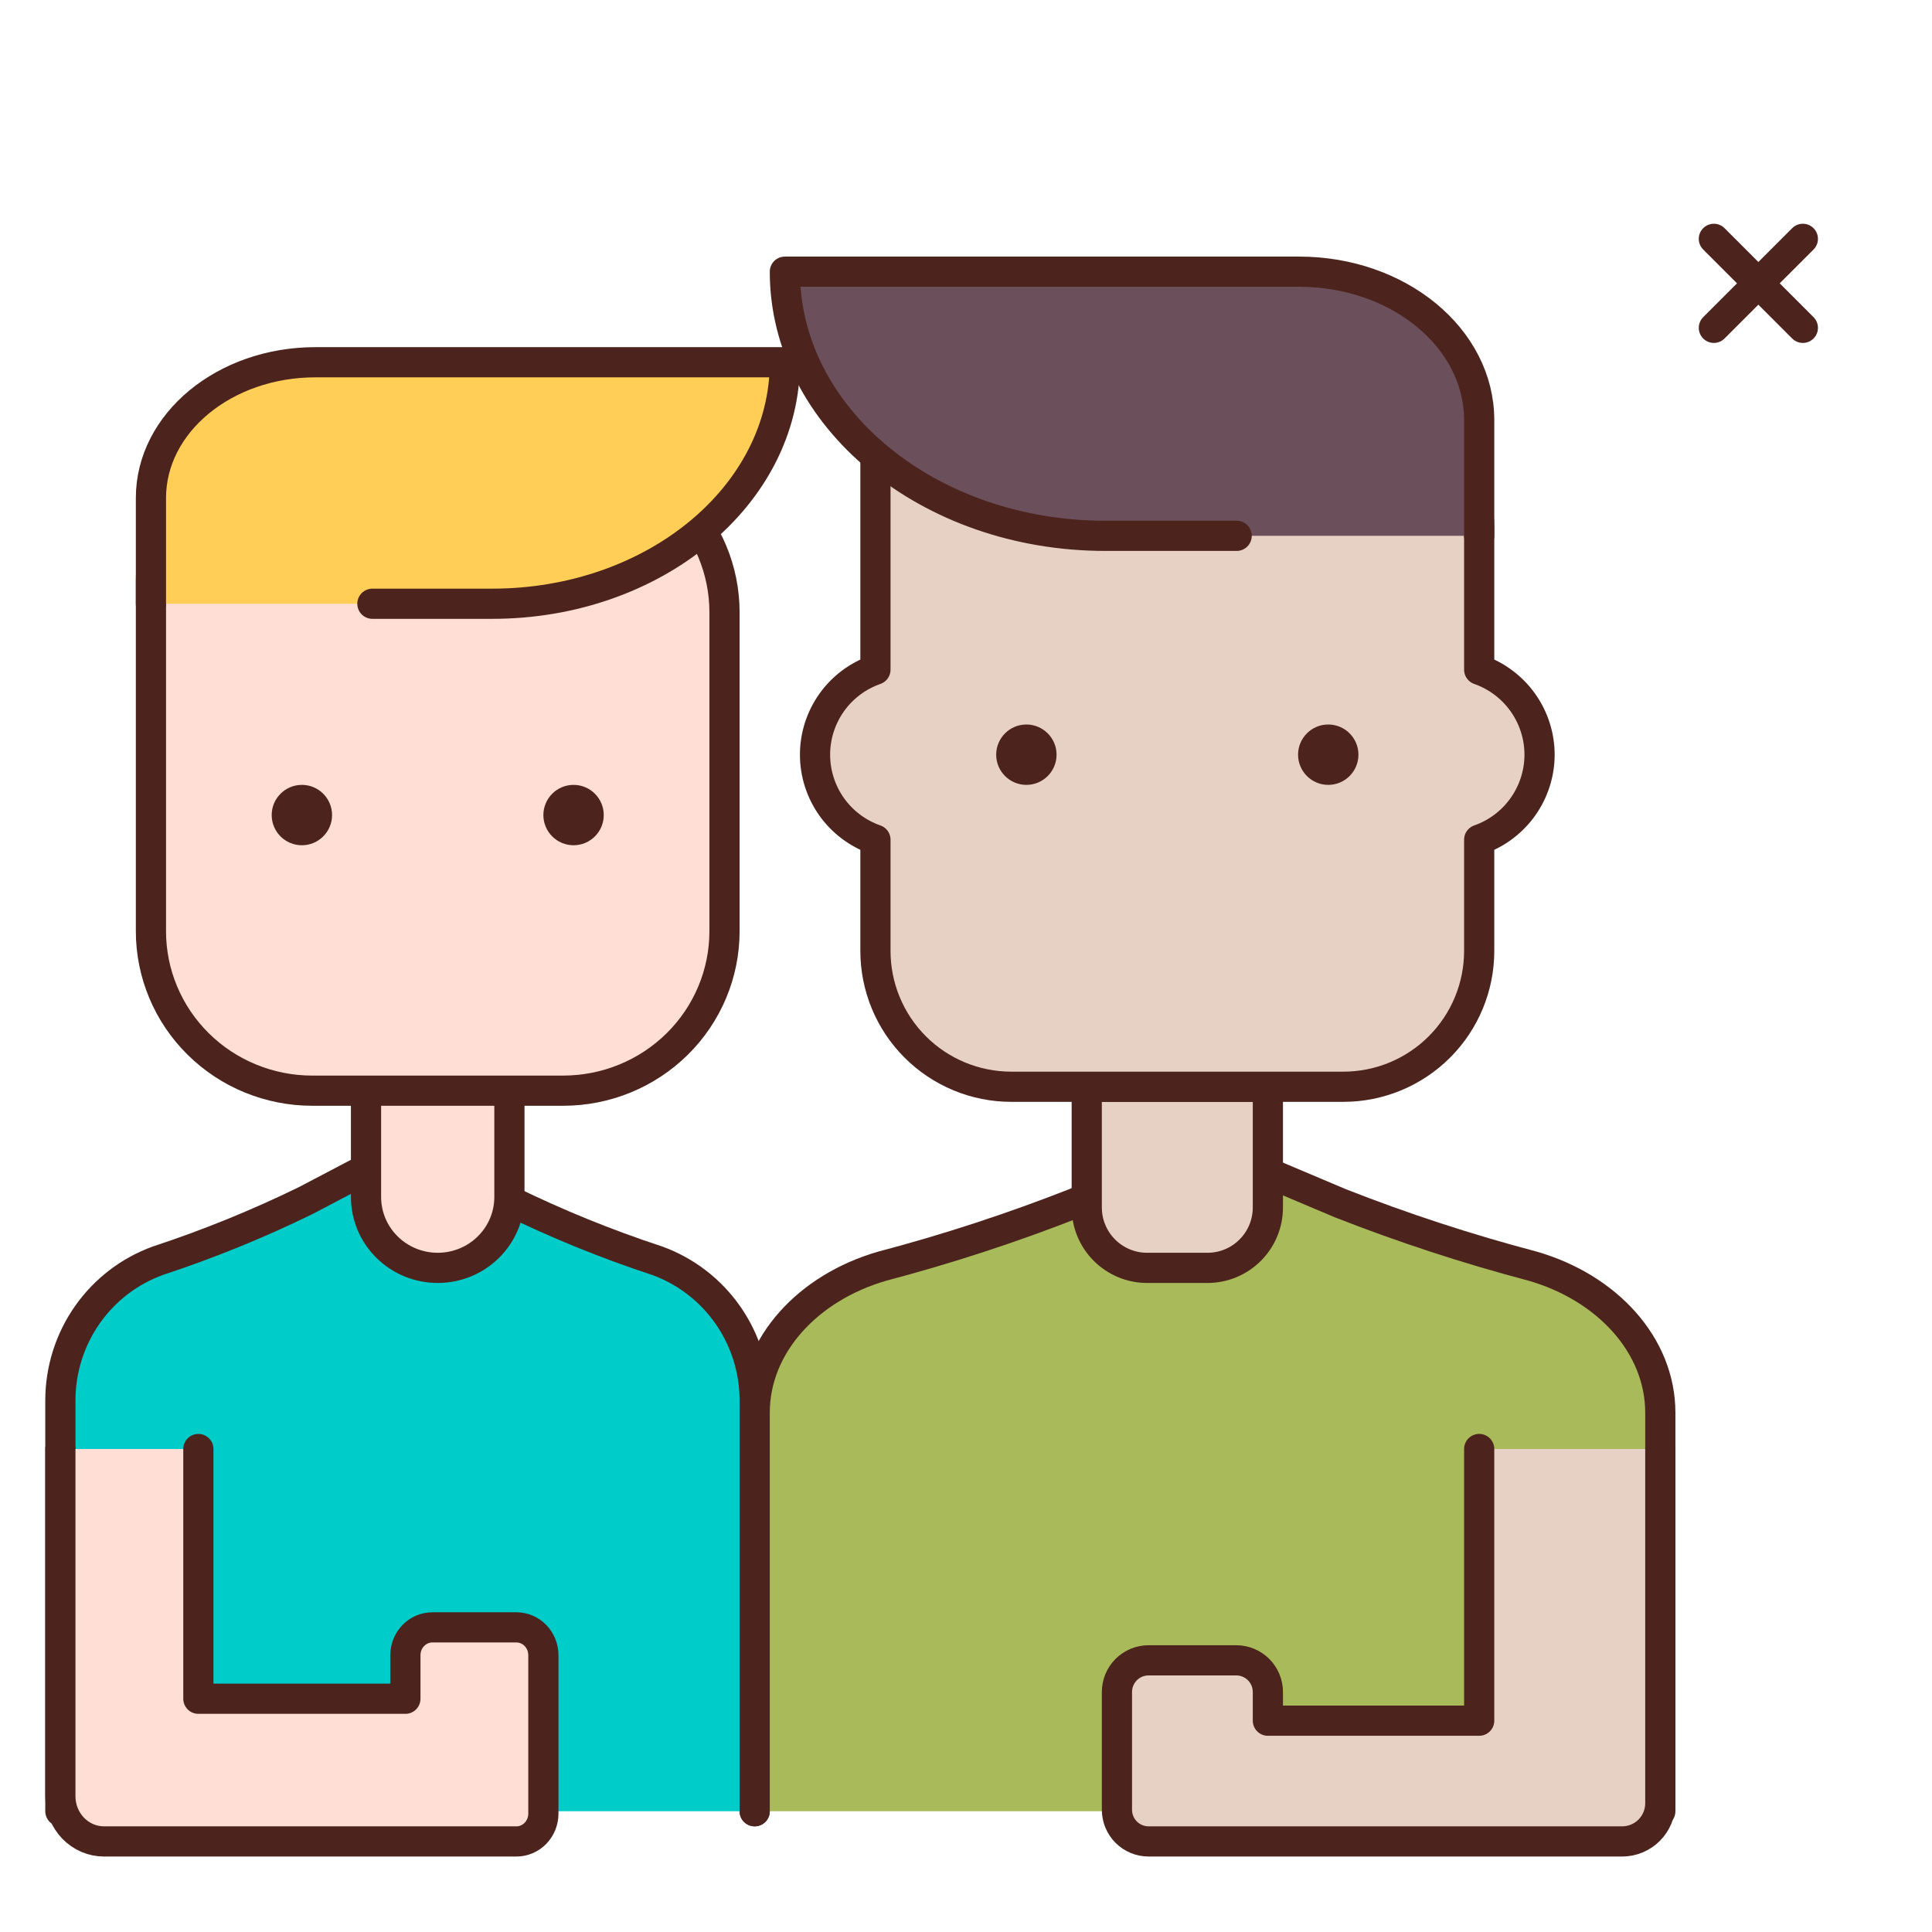 <svg width="64" height="64" viewBox="0 0 64 64" fill="none" xmlns="http://www.w3.org/2000/svg">
<path d="M2 60V46.391C2 45.377 2.311 44.388 2.89 43.559C3.47 42.73 4.289 42.102 5.237 41.76C6.909 41.21 8.542 40.545 10.125 39.772L13.5 38L16.875 39.773C18.458 40.547 20.091 41.211 21.763 41.761C22.711 42.103 23.53 42.731 24.11 43.56C24.689 44.389 25 45.379 25 46.392V60" fill="#00CCCA"/>
<path d="M2 60V46.391C2 45.377 2.311 44.388 2.89 43.559C3.47 42.73 4.289 42.102 5.237 41.76C6.909 41.21 8.542 40.545 10.125 39.772L13.5 38L16.875 39.773C18.458 40.547 20.091 41.211 21.763 41.761C22.711 42.103 23.53 42.731 24.11 43.56C24.689 44.389 25 45.379 25 46.392V60" stroke="#4C241D" stroke-linecap="round" stroke-linejoin="round"/>
<path d="M12.125 36.13H16.875V39.652C16.875 40.275 16.625 40.872 16.179 41.312C15.734 41.753 15.13 42 14.5 42C13.87 42 13.266 41.753 12.821 41.312C12.375 40.872 12.125 40.275 12.125 39.652V36.13ZM9.299 15H18.656C20.073 15 21.433 15.557 22.435 16.547C23.437 17.538 24 18.882 24 20.283V30.848C24 32.249 23.437 33.593 22.435 34.583C21.433 35.574 20.073 36.13 18.656 36.13H10.344C8.927 36.13 7.567 35.574 6.565 34.583C5.563 33.593 5 32.249 5 30.848V19.25C5 18.122 5.453 17.042 6.259 16.245C7.065 15.448 8.159 15 9.299 15V15Z" fill="#FFDED5" stroke="#4C241D" stroke-linecap="round" stroke-linejoin="round"/>
<path d="M12.336 20H16.303C21.661 20 26 16.418 26 12H10.447C7.438 12 5 14.013 5 16.496V20" fill="#FFCE56"/>
<path d="M12.336 20H16.303C21.661 20 26 16.418 26 12H10.447C7.438 12 5 14.013 5 16.496V20" stroke="#4C241D" stroke-linecap="round" stroke-linejoin="round"/>
<path d="M25 60V46.8C25 44.562 26.761 42.657 29.222 41.944C31.387 41.373 33.516 40.677 35.6 39.859L40 38L44.4 39.859C46.483 40.677 48.611 41.373 50.775 41.944C53.239 42.657 55 44.562 55 46.8V60" fill="#A9BA5A"/>
<path d="M25 60V46.8C25 44.562 26.761 42.657 29.222 41.944C31.387 41.373 33.516 40.677 35.6 39.859L40 38L44.4 39.859C46.483 40.677 48.611 41.373 50.775 41.944C53.239 42.657 55 44.562 55 46.8V60" stroke="#4C241D" stroke-linecap="round" stroke-linejoin="round"/>
<path d="M36 36H42V40C42 40.53 41.789 41.039 41.414 41.414C41.039 41.789 40.53 42 40 42H38C37.47 42 36.961 41.789 36.586 41.414C36.211 41.039 36 40.53 36 40V36Z" fill="#E7D1C4" stroke="#4C241D" stroke-linecap="round" stroke-linejoin="round"/>
<path d="M56.774 7.912L59.722 10.86" stroke="#4C241D" stroke-linecap="round" stroke-linejoin="round"/>
<path d="M56.774 10.86L59.722 7.912" stroke="#4C241D" stroke-linecap="round" stroke-linejoin="round"/>
<path d="M51 25C50.999 24.381 50.806 23.778 50.448 23.274C50.09 22.77 49.584 22.389 49 22.184V17.5C49 16.306 48.526 15.162 47.682 14.318C46.838 13.474 45.694 13 44.5 13H29V22.184C28.416 22.388 27.909 22.768 27.55 23.273C27.192 23.777 26.999 24.381 26.999 25C26.999 25.619 27.192 26.223 27.55 26.727C27.909 27.232 28.416 27.612 29 27.816V31.5C29 32.694 29.474 33.838 30.318 34.682C31.162 35.526 32.306 36 33.5 36H44.5C45.694 36 46.838 35.526 47.682 34.682C48.526 33.838 49 32.694 49 31.5V27.816C49.584 27.611 50.09 27.23 50.448 26.726C50.806 26.222 50.999 25.619 51 25V25Z" fill="#E7D1C4" stroke="#4C241D" stroke-linecap="round" stroke-linejoin="round"/>
<path d="M40.966 17.75H36.615C30.753 17.75 26 13.832 26 9H43.034C46.329 9 49 11.2 49 13.918V17.75" fill="#6B4F5B"/>
<path d="M40.966 17.75H36.615C30.753 17.75 26 13.832 26 9H43.034C46.329 9 49 11.2 49 13.918V17.75" stroke="#4C241D" stroke-linecap="round" stroke-linejoin="round"/>
<path d="M34 26C34.552 26 35 25.552 35 25C35 24.448 34.552 24 34 24C33.448 24 33 24.448 33 25C33 25.552 33.448 26 34 26Z" fill="#4C241D"/>
<path d="M44 26C44.552 26 45 25.552 45 25C45 24.448 44.552 24 44 24C43.448 24 43 24.448 43 25C43 25.552 43.448 26 44 26Z" fill="#4C241D"/>
<path d="M10 28C10.552 28 11 27.552 11 27C11 26.448 10.552 26 10 26C9.448 26 9 26.448 9 27C9 27.552 9.448 28 10 28Z" fill="#4C241D"/>
<path d="M19 28C19.552 28 20 27.552 20 27C20 26.448 19.552 26 19 26C18.448 26 18 26.448 18 27C18 27.552 18.448 28 19 28Z" fill="#4C241D"/>
<path d="M49 48V57H42V56.049C42 55.771 41.889 55.504 41.693 55.307C41.496 55.111 41.229 55 40.951 55H38.051C37.913 55 37.776 55.027 37.649 55.079C37.522 55.132 37.406 55.209 37.308 55.306C37.21 55.404 37.133 55.52 37.08 55.647C37.027 55.775 37 55.911 37 56.049V59.949C37 60.087 37.027 60.224 37.079 60.351C37.132 60.478 37.209 60.594 37.306 60.692C37.404 60.79 37.52 60.867 37.647 60.92C37.775 60.973 37.911 61 38.049 61H53.735C53.901 61 54.066 60.967 54.219 60.904C54.373 60.84 54.512 60.747 54.63 60.63C54.747 60.512 54.84 60.373 54.904 60.219C54.967 60.066 55 59.901 55 59.735V48" fill="#E7D1C4"/>
<path d="M49 48V57H42V56.049C42 55.771 41.889 55.504 41.693 55.307C41.496 55.111 41.229 55 40.951 55H38.051C37.913 55 37.776 55.027 37.649 55.079C37.522 55.132 37.406 55.209 37.308 55.306C37.21 55.404 37.133 55.52 37.08 55.647C37.027 55.775 37 55.911 37 56.049V59.949C37 60.087 37.027 60.224 37.079 60.351C37.132 60.478 37.209 60.594 37.306 60.692C37.404 60.79 37.52 60.867 37.647 60.92C37.775 60.973 37.911 61 38.049 61H53.735C53.901 61 54.066 60.967 54.219 60.904C54.373 60.84 54.512 60.747 54.63 60.63C54.747 60.512 54.84 60.373 54.904 60.219C54.967 60.066 55 59.901 55 59.735V48" stroke="#4C241D" stroke-linecap="round" stroke-linejoin="round"/>
<path d="M2 48V59.505C2 59.701 2.037 59.896 2.11 60.077C2.183 60.258 2.289 60.423 2.423 60.562C2.558 60.701 2.717 60.811 2.892 60.886C3.068 60.961 3.256 61 3.446 61H17.107C17.344 61 17.571 60.903 17.739 60.73C17.906 60.557 18 60.322 18 60.077V54.832C18 54.587 17.906 54.352 17.739 54.179C17.571 54.006 17.344 53.909 17.107 53.909H14.321C14.204 53.909 14.088 53.933 13.98 53.979C13.871 54.026 13.773 54.094 13.69 54.179C13.607 54.265 13.541 54.367 13.496 54.479C13.452 54.591 13.429 54.711 13.429 54.832V56.273H6.571V48" fill="#FFDED5"/>
<path d="M2 48V59.505C2 59.701 2.037 59.896 2.11 60.077C2.183 60.258 2.289 60.423 2.423 60.562C2.558 60.701 2.717 60.811 2.892 60.886C3.068 60.961 3.256 61 3.446 61H17.107C17.344 61 17.571 60.903 17.739 60.73C17.906 60.557 18 60.322 18 60.077V54.832C18 54.587 17.906 54.352 17.739 54.179C17.571 54.006 17.344 53.909 17.107 53.909H14.321C14.204 53.909 14.088 53.933 13.98 53.979C13.871 54.026 13.773 54.094 13.69 54.179C13.607 54.265 13.541 54.367 13.496 54.479C13.452 54.591 13.429 54.711 13.429 54.832V56.273H6.571V48" stroke="#4C241D" stroke-linecap="round" stroke-linejoin="round"/>
</svg>
